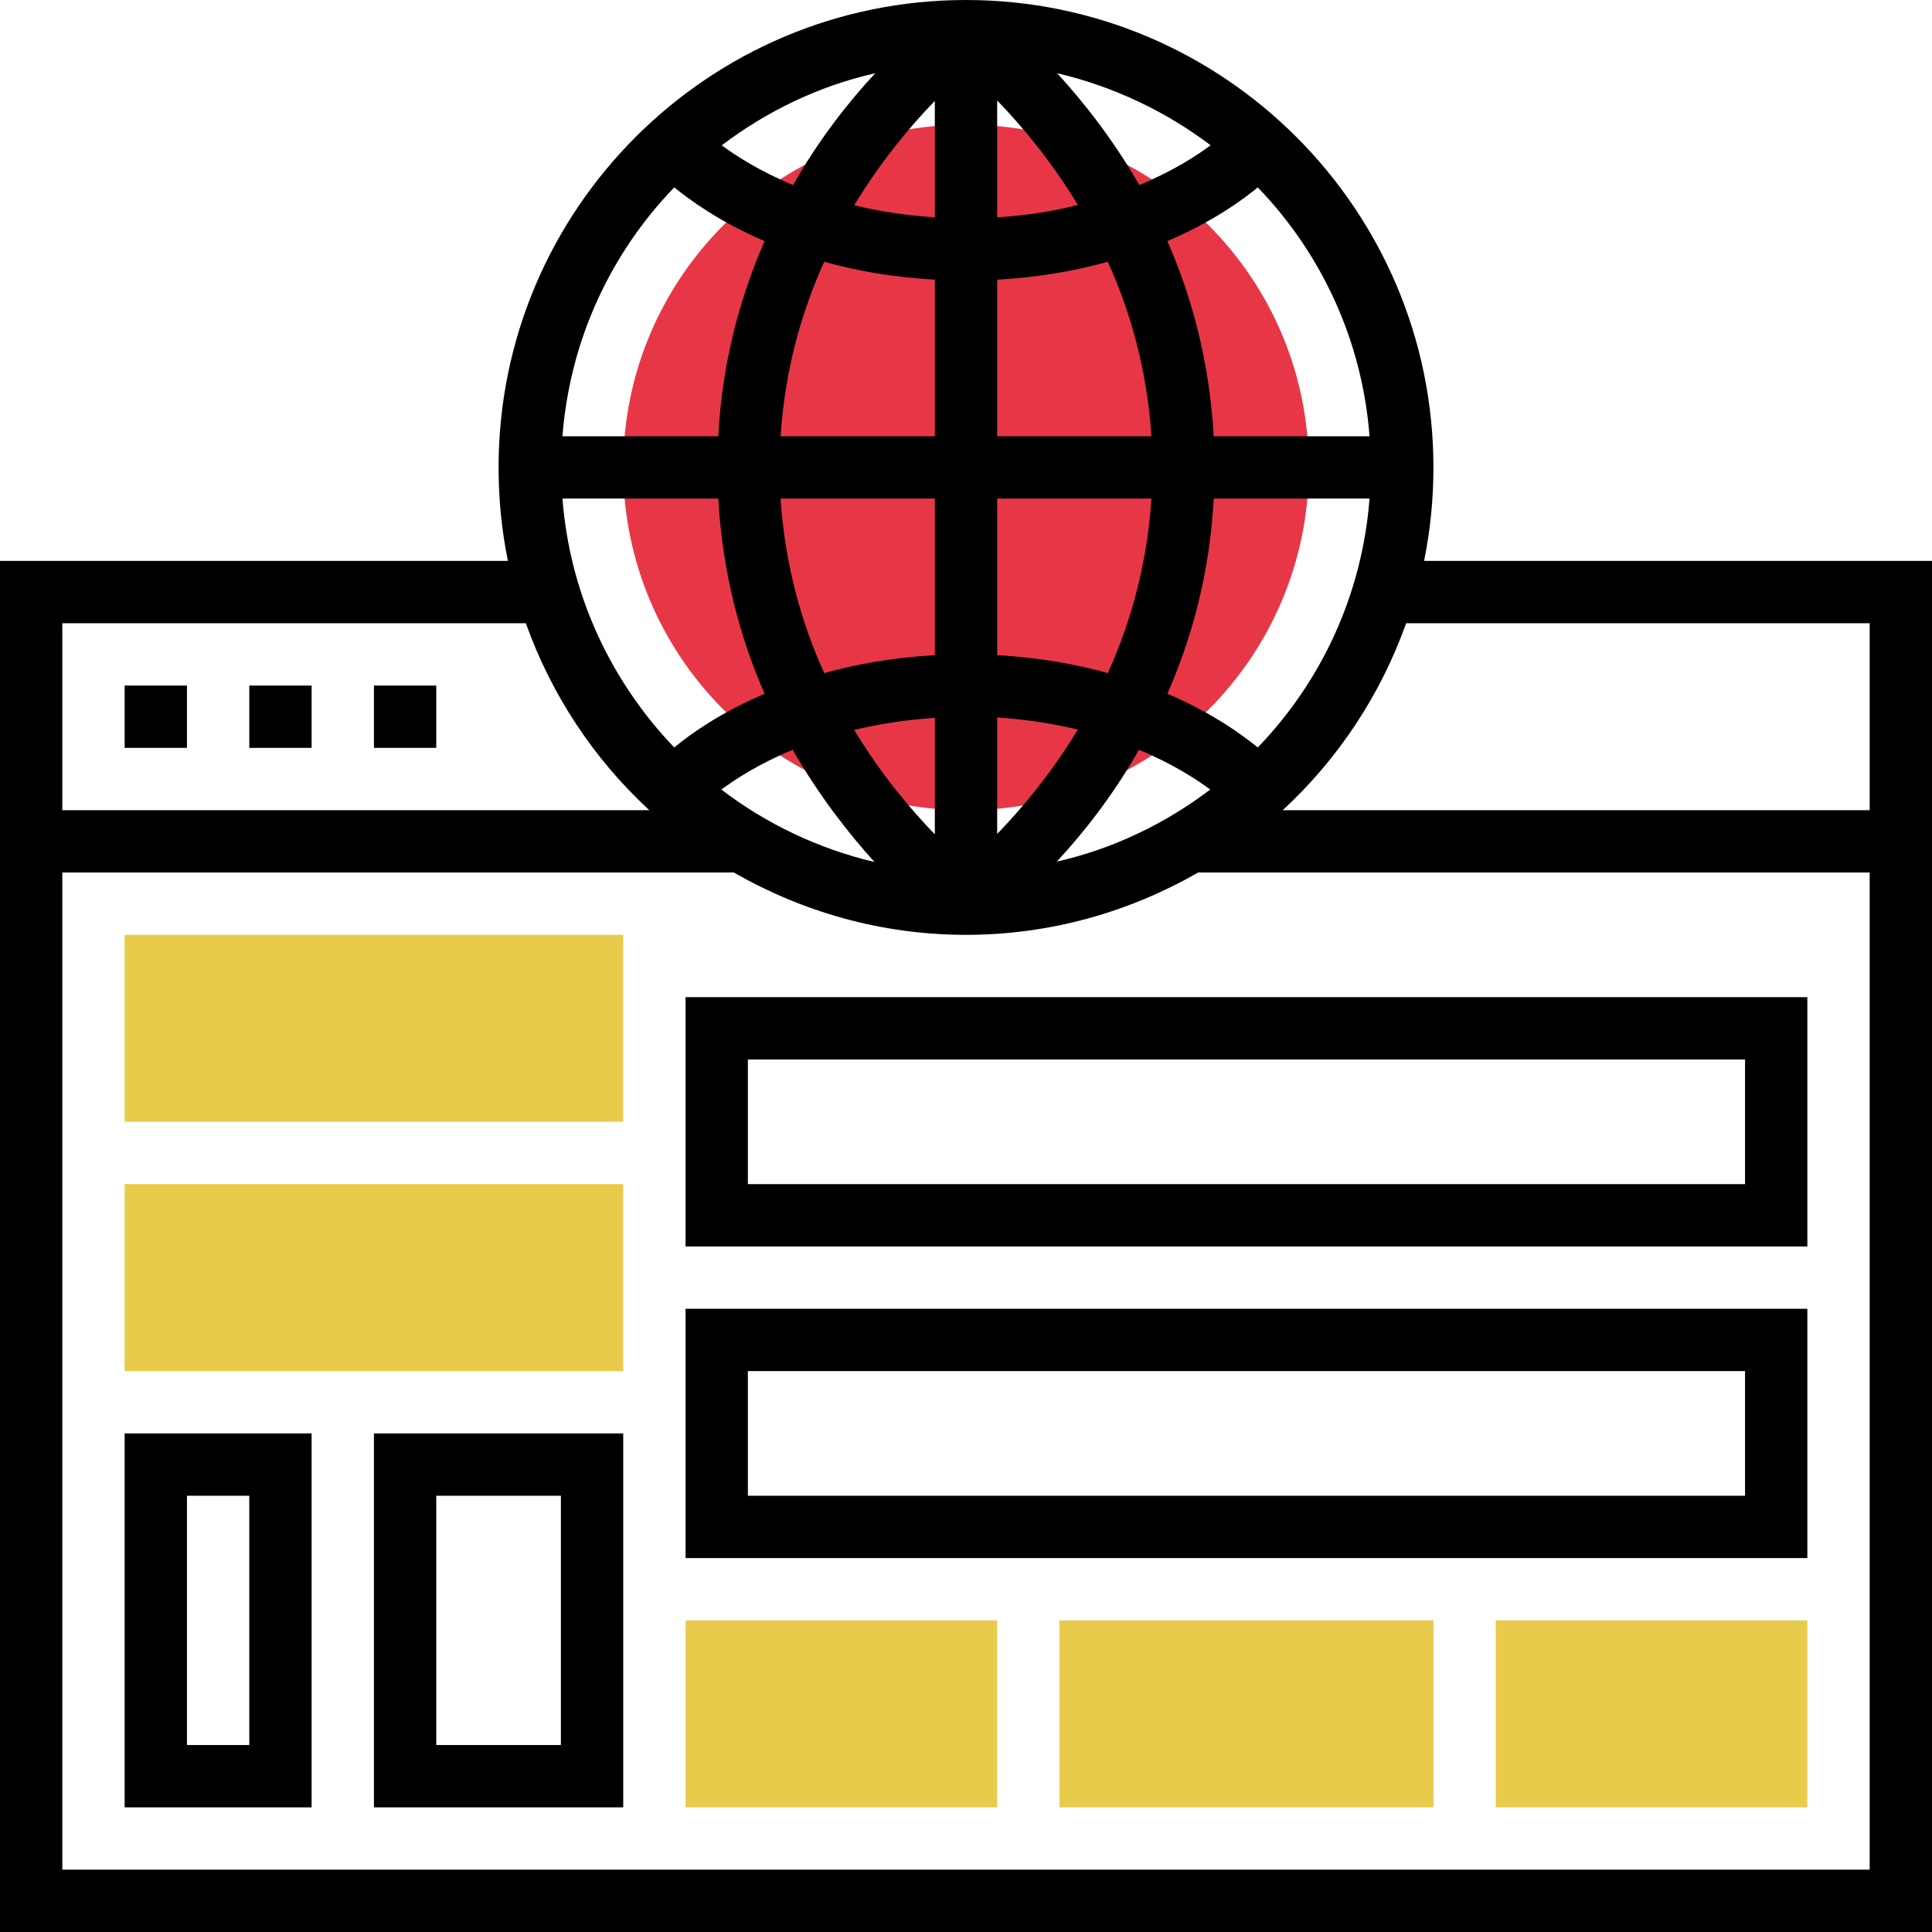 <?xml version="1.0" encoding="utf-8"?>
<!-- Generator: Adobe Illustrator 23.0.3, SVG Export Plug-In . SVG Version: 6.00 Build 0)  -->
<svg version="1.1" id="Layer_1" xmlns="http://www.w3.org/2000/svg" xmlns:xlink="http://www.w3.org/1999/xlink" x="0px" y="0px"
	 viewBox="0 0 496 496" style="enable-background:new 0 0 496 496;" xml:space="preserve">
<style type="text/css">
	.st0{fill:#E73747;}
	.st1{fill:#E8CB4A;}
</style>
<g>
	<path class="st0" d="M336,120c0,48.6-39.4,88-88,88s-88-39.4-88-88s39.4-88,88-88S336,71.4,336,120L336,120z M336,120"/>
	<rect x="32" y="240" class="st1" width="128" height="48"/>
	<rect x="32" y="304" class="st1" width="128" height="48"/>
	<rect x="176" y="416" class="st1" width="80" height="48"/>
	<rect x="272" y="416" class="st1" width="96" height="48"/>
	<rect x="384" y="416" class="st1" width="80" height="48"/>
	<path d="M365.6,144c1.6-7.8,2.4-15.8,2.4-24C368,53.8,314.2,0,248,0S128,53.8,128,120c0,8.2,0.8,16.2,2.4,24H0v352h496V144H365.6z
		 M480,160v48H329.3c14.2-13.1,25.1-29.5,31.7-48H480z M184.4,128c1.1,19.1,5.6,35.8,11.9,50.1c-11.7,5-19.5,10.7-23.2,13.8
		c-16.2-16.9-26.8-39.2-28.7-63.9H184.4z M351.6,128c-1.9,24.7-12.4,47-28.7,63.9c-3.8-3.1-11.5-8.8-23.2-13.8
		c6.3-14.3,10.9-31.1,11.9-50.1H351.6z M284.4,172.8c-8.2-2.3-17.7-4-28.4-4.6V128h39.6C294.5,145,290.2,160,284.4,172.8
		L284.4,172.8z M240,214.2c-6.2-6.4-13.8-15.4-20.7-26.8c6.2-1.5,13.1-2.6,20.7-3.1V214.2z M256,184.2c7.6,0.5,14.5,1.6,20.7,3.1
		c-6.9,11.4-14.5,20.4-20.7,26.8V184.2z M256,112V71.8c10.7-0.6,20.2-2.3,28.4-4.6C290.2,80,294.5,95,295.6,112H256z M256,55.8V25.8
		c6.2,6.4,13.8,15.4,20.7,26.8C270.6,54.2,263.7,55.3,256,55.8L256,55.8z M271.4,18.8c14.5,3.4,27.9,9.8,39.4,18.5
		c-3.5,2.6-9.6,6.6-18.3,10.2C285.7,35.7,278.1,26.1,271.4,18.8L271.4,18.8z M240,25.9v29.9c-7.6-0.5-14.5-1.6-20.7-3.1
		C226.2,41.3,233.8,32.3,240,25.9L240,25.9z M203.6,47.5c-8.7-3.6-14.8-7.6-18.3-10.2c11.5-8.7,24.8-15.2,39.4-18.5
		C217.9,26.1,210.3,35.7,203.6,47.5L203.6,47.5z M240,71.8V112h-39.6c1.1-17,5.4-32,11.2-44.8C219.8,69.5,229.3,71.2,240,71.8
		L240,71.8z M240,128v40.2c-10.7,0.6-20.2,2.3-28.4,4.6c-5.8-12.8-10.1-27.8-11.2-44.8H240z M185.2,202.7c3.5-2.6,9.6-6.6,18.3-10.2
		c6.8,11.8,14.3,21.4,21,28.8C210.1,217.9,196.7,211.5,185.2,202.7L185.2,202.7z M292.4,192.5c8.7,3.6,14.8,7.6,18.3,10.2
		c-11.5,8.7-24.8,15.2-39.4,18.5C278.1,213.9,285.7,204.3,292.4,192.5L292.4,192.5z M351.6,112h-40c-1.1-19.1-5.6-35.8-11.9-50.1
		c11.7-5,19.5-10.7,23.2-13.8C339.2,65,349.7,87.3,351.6,112L351.6,112z M173.1,48.1c3.8,3.1,11.5,8.8,23.2,13.8
		c-6.3,14.3-10.9,31.1-11.9,50.1h-40C146.3,87.3,156.8,65,173.1,48.1L173.1,48.1z M135,160c6.6,18.5,17.5,34.9,31.7,48H16v-48H135z
		 M16,480V224h172.4c17.6,10.1,37.9,16,59.6,16c21.7,0,42-5.9,59.6-16H480v256H16z M16,480"/>
	<path d="M176,320h288v-64H176V320z M192,272h256v32H192V272z M192,272"/>
	<path d="M176,400h288v-64H176V400z M192,352h256v32H192V352z M192,352"/>
	<path d="M32,464h48v-96H32V464z M48,384h16v64H48V384z M48,384"/>
	<path d="M96,464h64v-96H96V464z M112,384h32v64h-32V384z M112,384"/>
	<rect x="32" y="176" width="16" height="16"/>
	<rect x="64" y="176" width="16" height="16"/>
	<rect x="96" y="176" width="16" height="16"/>
</g>
</svg>
